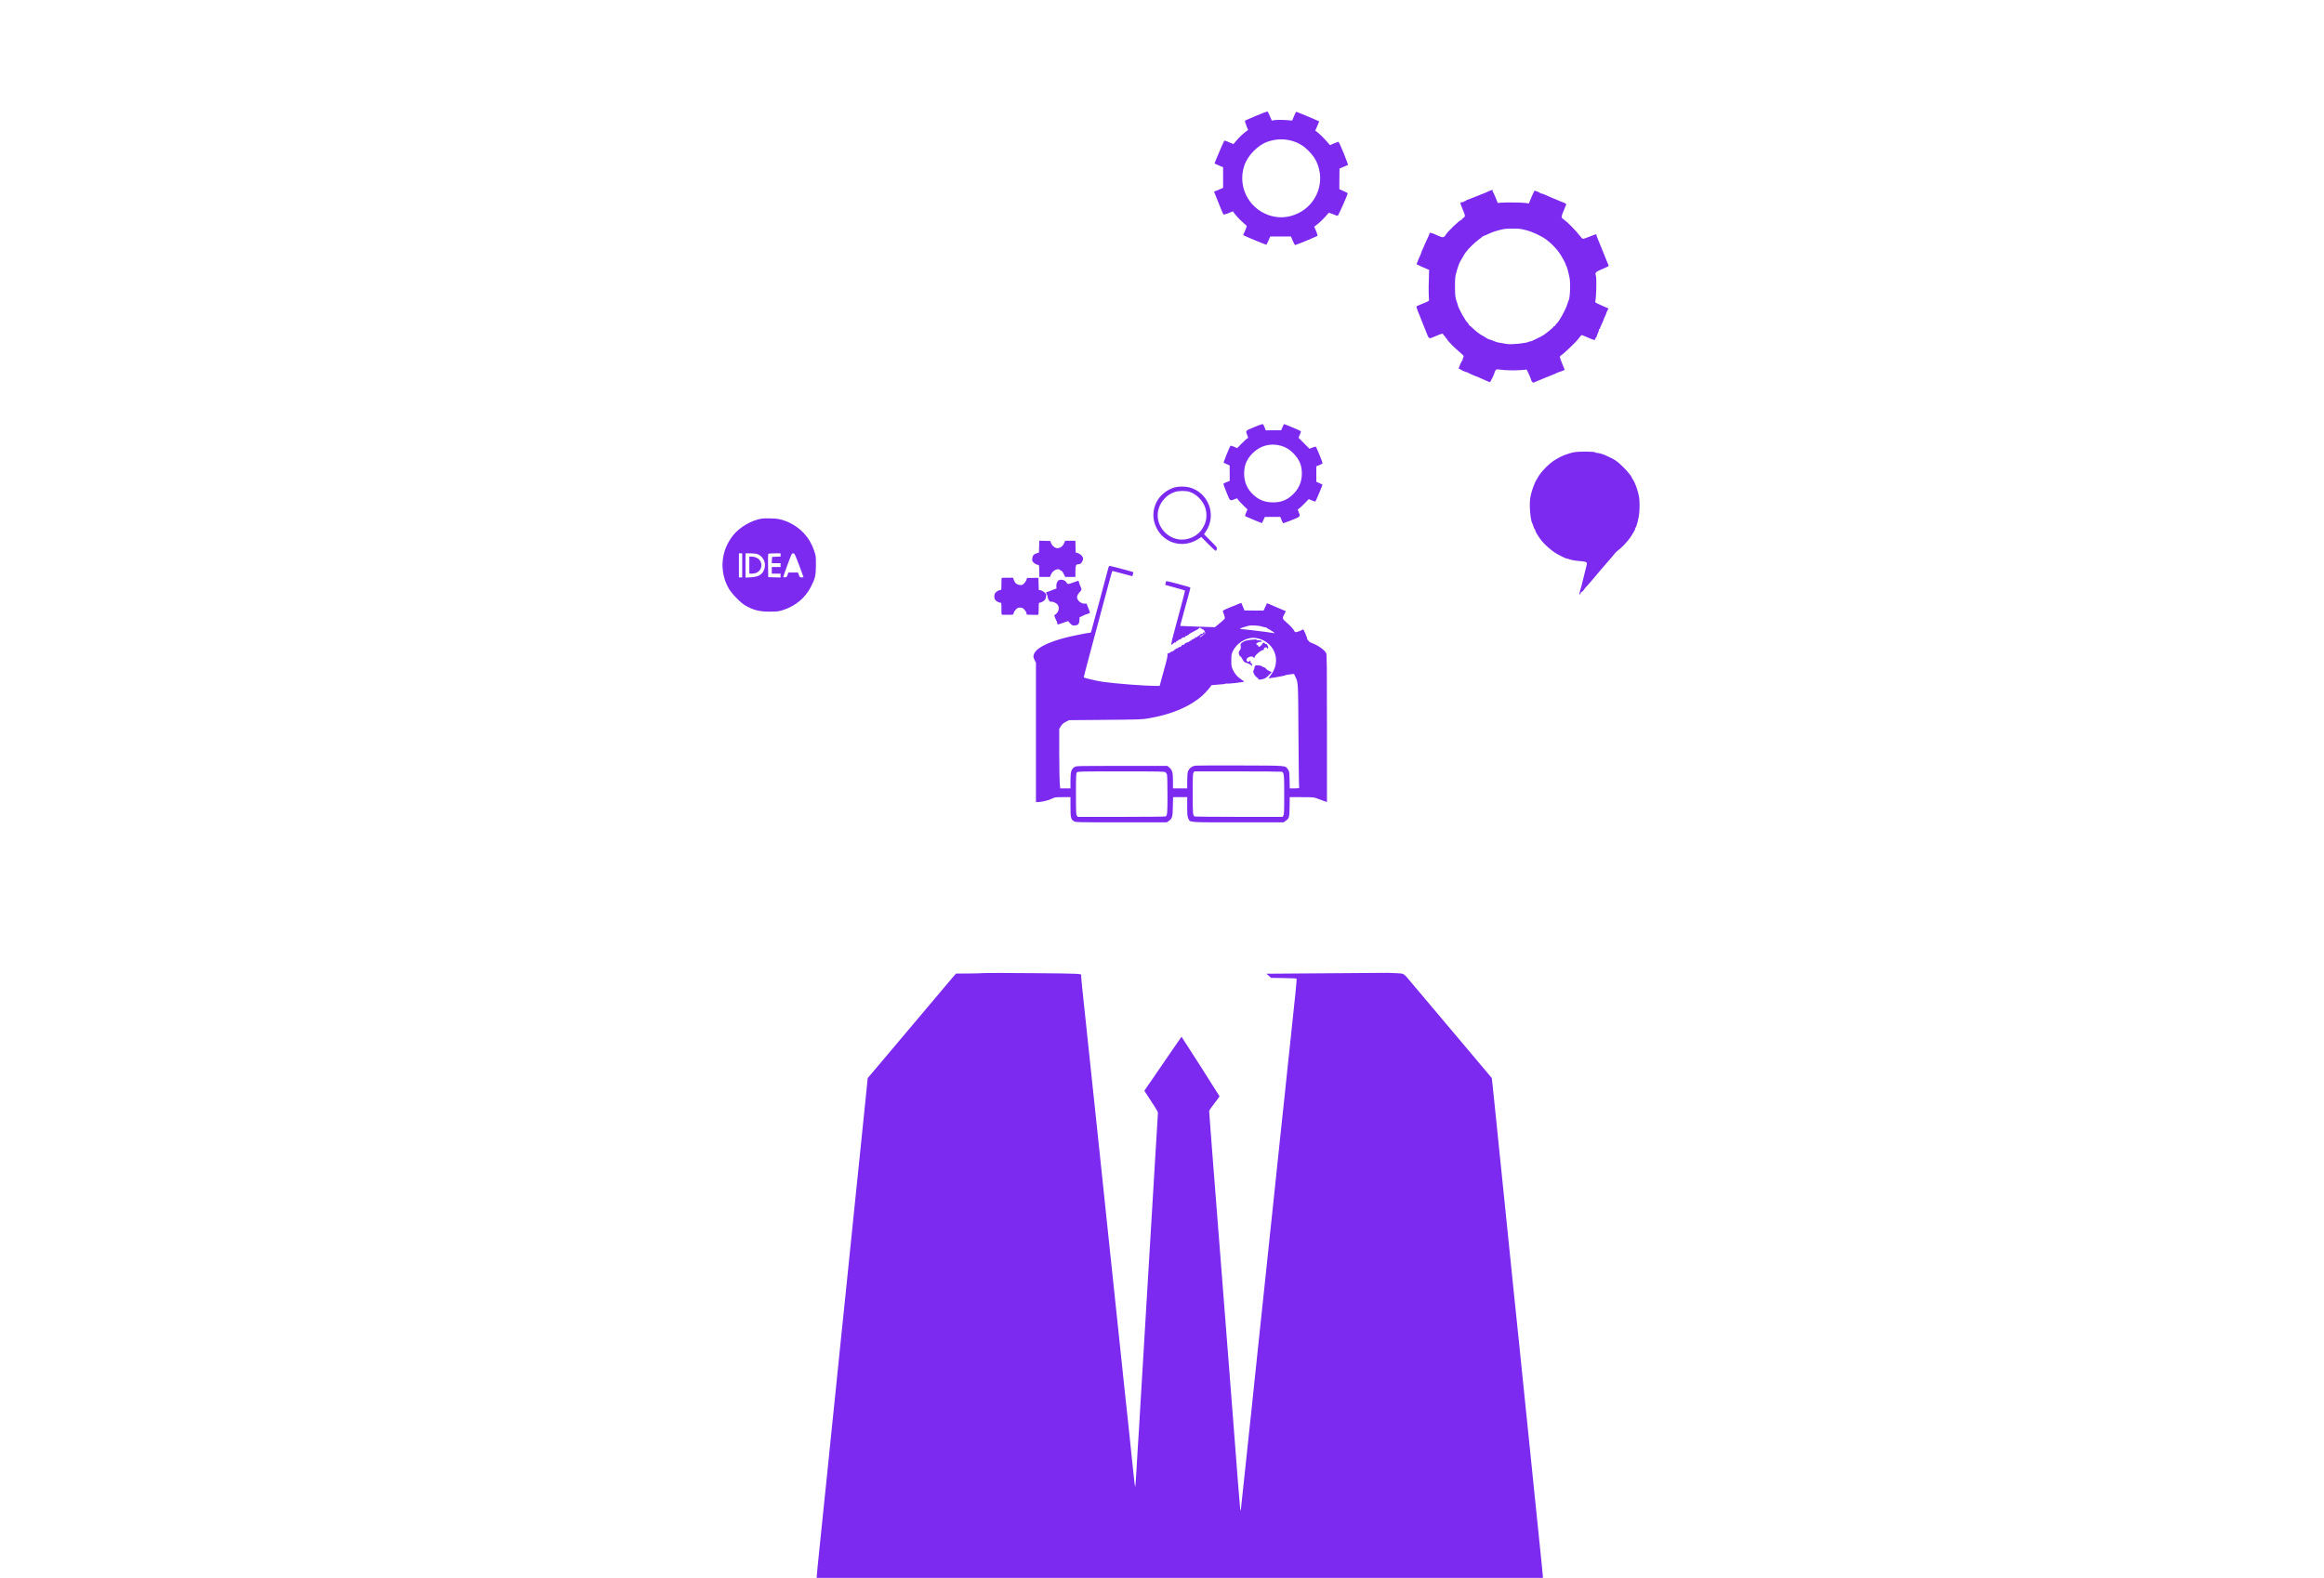 <?xml version="1.0" standalone="no"?>
<!DOCTYPE svg PUBLIC "-//W3C//DTD SVG 20010904//EN"
 "http://www.w3.org/TR/2001/REC-SVG-20010904/DTD/svg10.dtd">
<svg version="1.0" xmlns="http://www.w3.org/2000/svg"
 width="2032pt" height="1380pt" viewBox="0 0 2032 2880"
 preserveAspectRatio="xMidYMid meet">
<g transform="translate(0,2880) scale(0.1,-0.1)"
fill="#7c29f0" stroke="none">
<path d="M11876 26686 c-110 -45 -201 -86 -203 -92 -2 -6 10 -46 27 -89 l31
-78 -21 -14 c-59 -41 -150 -127 -194 -182 -27 -33 -50 -61 -52 -61 -1 0 -39
16 -83 35 -79 33 -81 34 -91 14 -19 -34 -170 -390 -170 -399 0 -5 35 -23 78
-40 l77 -32 0 -189 0 -188 -35 -15 c-19 -8 -56 -24 -83 -35 l-47 -20 19 -48
c86 -219 145 -360 152 -367 6 -6 40 3 91 23 l81 34 21 -29 c37 -50 104 -123
158 -170 29 -26 59 -52 66 -59 12 -10 8 -26 -21 -94 l-36 -81 27 -14 c75 -37
394 -168 399 -163 3 4 20 39 37 79 l31 72 189 -1 189 0 33 -79 c20 -49 38 -78
46 -76 44 10 401 159 405 169 3 7 -9 47 -27 90 l-32 77 23 16 c44 29 130 109
181 167 28 32 54 62 58 66 4 5 40 -5 80 -22 40 -17 78 -31 85 -31 13 0 188
395 183 412 -2 5 -37 24 -78 42 l-74 32 1 189 2 189 75 31 c42 17 78 33 80 36
3 3 -33 99 -79 215 -63 154 -89 208 -100 206 -8 -2 -46 -16 -83 -32 l-67 -29
-40 47 c-53 63 -141 151 -189 188 l-39 30 37 84 c20 46 35 84 33 86 -7 6 -407
174 -415 174 -6 0 -25 -36 -43 -81 l-34 -80 -65 6 c-87 9 -218 9 -267 1 l-40
-7 -34 82 c-20 46 -39 84 -45 85 -5 1 -99 -35 -208 -80z m659 -458 c119 -35
208 -89 300 -182 89 -90 135 -161 171 -265 129 -371 -63 -771 -435 -905 -155
-56 -317 -56 -473 0 -367 133 -560 529 -437 899 63 189 248 378 431 440 147
51 300 55 443 13z"/>
<path d="M16130 25313 c-89 -41 -93 -42 -135 -57 -22 -8 -89 -35 -150 -60 -60
-25 -116 -46 -122 -46 -7 0 -13 -4 -13 -10 0 -5 -9 -10 -20 -10 -11 0 -20 -4
-20 -10 0 -5 -13 -10 -29 -10 -17 0 -32 -4 -36 -9 -3 -6 13 -54 36 -108 56
-133 57 -143 20 -168 -17 -11 -31 -26 -31 -33 0 -7 -4 -11 -9 -8 -18 12 -251
-211 -285 -272 -27 -48 -53 -52 -121 -22 -25 11 -65 29 -90 40 -41 18 -96 28
-83 14 3 -3 -9 -37 -28 -75 -19 -38 -34 -72 -34 -74 0 -4 -16 -40 -71 -161
-11 -22 -19 -45 -19 -50 0 -6 -13 -38 -30 -72 -16 -34 -30 -66 -30 -71 0 -5
-7 -22 -15 -37 -14 -27 -13 -29 3 -33 9 -2 19 -6 22 -10 3 -4 48 -25 100 -47
l95 -40 -2 -40 c-7 -147 -10 -390 -4 -447 4 -37 4 -72 1 -76 -5 -8 -88 -45
-174 -78 -26 -10 -50 -23 -53 -29 -3 -10 32 -107 72 -199 7 -16 30 -73 50
-125 20 -52 43 -108 50 -125 7 -16 21 -52 32 -80 23 -56 35 -59 108 -26 63 28
149 61 161 61 6 0 17 -11 24 -25 7 -14 17 -25 22 -25 4 0 8 -5 8 -11 0 -7 10
-20 22 -30 11 -11 18 -19 15 -19 -3 0 4 -11 16 -24 12 -13 42 -45 67 -72 25
-27 75 -73 110 -103 36 -30 75 -65 87 -78 22 -23 22 -26 8 -54 -9 -16 -13 -35
-9 -42 4 -7 3 -9 -1 -4 -10 9 -78 -141 -69 -154 3 -5 10 -7 15 -4 5 4 9 2 9
-3 0 -9 105 -57 125 -57 6 0 12 -2 15 -5 7 -8 145 -70 154 -70 5 0 38 -14 75
-31 36 -17 76 -35 89 -40 22 -9 71 -30 84 -36 8 -4 88 161 88 181 0 6 7 22 16
35 15 21 21 23 68 16 67 -10 120 -13 236 -15 91 -1 248 8 261 16 6 3 89 -185
89 -202 0 -4 7 -15 16 -25 15 -16 19 -17 44 -4 14 7 96 41 181 75 170 67 215
86 241 100 10 6 22 10 27 10 5 0 30 9 55 19 l45 20 -45 110 c-48 120 -51 136
-30 148 54 32 284 252 336 323 43 58 47 60 77 45 16 -7 68 -30 117 -50 72 -31
90 -35 97 -24 5 8 9 20 9 27 0 6 5 12 10 12 6 0 10 6 10 14 0 7 12 39 26 70
14 31 22 61 18 67 -4 8 -3 9 4 5 7 -4 13 -2 13 3 2 19 5 25 37 94 18 37 32 72
32 76 0 5 11 32 25 59 14 28 25 55 25 61 0 6 9 26 19 45 l20 34 -32 15 c-33
15 -87 40 -169 75 -30 13 -46 26 -43 34 20 61 30 431 12 478 -20 53 -1 71 122
121 61 24 111 50 111 57 0 7 -4 20 -9 30 -5 9 -14 29 -20 45 -6 15 -15 37 -20
50 -6 12 -37 92 -71 177 -34 85 -70 174 -81 197 -10 24 -19 49 -19 57 0 8 -3
17 -7 19 -5 3 -55 -15 -113 -39 -58 -24 -114 -43 -125 -43 -13 0 -36 22 -65
61 -56 77 -219 242 -283 288 -45 32 -48 37 -42 67 3 18 17 57 31 88 14 31 27
61 28 68 1 7 8 22 15 35 11 20 10 26 -6 37 -10 8 -28 16 -41 20 -12 3 -52 19
-88 35 -35 17 -67 30 -69 30 -5 0 -24 8 -161 69 -39 17 -78 31 -87 31 -9 0
-17 4 -17 8 0 8 -99 47 -104 41 -7 -11 -65 -140 -81 -183 l-19 -49 -70 9 c-75
9 -354 12 -445 4 l-54 -5 -40 100 c-23 55 -45 103 -50 106 -5 4 -7 11 -3 17
13 21 -10 19 -64 -5z m582 -693 c18 -4 56 -13 83 -19 114 -26 285 -105 380
-176 81 -61 167 -146 224 -225 50 -67 131 -214 131 -236 0 -7 3 -14 8 -16 6
-3 39 -120 58 -213 21 -98 10 -382 -16 -420 -4 -5 -15 -37 -25 -70 -31 -104
-160 -333 -202 -358 -7 -4 -13 -15 -13 -22 0 -8 -7 -15 -15 -15 -9 0 -18 -7
-21 -15 -7 -16 -129 -118 -189 -155 -22 -14 -71 -41 -110 -58 -38 -18 -78 -37
-87 -42 -10 -6 -25 -10 -33 -10 -8 0 -23 -4 -33 -9 -51 -27 -313 -53 -397 -40
-141 23 -182 31 -200 39 -70 28 -129 50 -137 50 -6 0 -23 10 -40 21 -16 12
-50 32 -76 46 -50 26 -114 76 -173 133 -20 19 -45 41 -57 49 -11 8 -19 18 -17
22 3 4 -3 13 -12 20 -47 39 -178 276 -190 344 -1 11 -7 29 -12 40 -27 60 -36
129 -35 290 0 130 5 183 18 226 9 31 18 65 20 75 6 28 47 137 57 150 5 6 23
37 39 68 17 32 45 76 61 99 47 66 168 184 239 235 36 25 67 50 68 54 2 4 8 8
13 8 5 0 37 13 71 29 55 25 89 40 108 46 3 1 12 4 20 8 25 9 122 35 170 45 57
12 278 13 322 2z"/>
<path d="M11835 21001 c-155 -64 -152 -60 -119 -144 l18 -47 -24 -16 c-14 -9
-59 -52 -102 -95 l-76 -79 -58 26 c-31 14 -60 21 -64 17 -18 -21 -133 -307
-125 -310 6 -2 32 -14 60 -26 l49 -23 1 -142 0 -141 -57 -21 c-32 -12 -58 -27
-58 -34 0 -6 26 -77 58 -156 65 -161 60 -156 144 -123 l48 18 16 -25 c9 -14
52 -60 95 -102 l79 -77 -25 -57 c-14 -32 -22 -61 -18 -64 12 -10 304 -132 308
-128 2 1 14 28 27 58 l24 54 142 1 141 0 22 -57 c12 -32 27 -58 33 -58 7 0 77
26 156 58 161 65 157 60 124 145 l-18 47 24 16 c14 9 60 52 102 95 l77 79 57
-25 c32 -14 61 -22 64 -18 11 14 133 303 129 307 -2 3 -28 15 -58 28 l-55 24
0 142 -1 141 58 22 c31 12 57 27 57 34 0 17 -109 287 -121 299 -5 6 -30 1 -63
-13 l-55 -22 -100 100 -100 101 25 57 c14 31 21 59 17 63 -13 12 -303 133
-307 129 -2 -2 -15 -28 -28 -58 l-24 -55 -140 0 -141 -1 -22 58 c-15 38 -28
57 -39 56 -9 0 -80 -26 -157 -58z m495 -337 c91 -26 166 -72 235 -146 105
-110 149 -220 147 -368 -1 -152 -60 -281 -177 -388 -101 -92 -205 -132 -345
-132 -148 0 -254 40 -359 135 -115 105 -172 234 -172 390 0 151 44 258 148
366 140 145 330 197 523 143z"/>
<path d="M17670 20544 c-36 -8 -74 -18 -85 -23 -11 -5 -33 -12 -49 -16 -42 -9
-173 -76 -237 -121 -70 -48 -169 -144 -225 -217 -24 -31 -44 -60 -44 -63 0 -3
-13 -24 -28 -47 -47 -70 -105 -234 -123 -352 -20 -126 4 -402 39 -460 4 -5 8
-14 9 -20 9 -37 29 -85 35 -85 5 0 8 -7 8 -15 0 -25 51 -111 120 -199 45 -58
156 -158 230 -207 73 -49 230 -127 230 -114 0 2 16 -3 35 -11 19 -8 38 -13 42
-12 5 0 15 -1 23 -5 16 -6 78 -14 180 -23 76 -7 91 -20 79 -67 -23 -90 -88
-352 -95 -384 -2 -12 -9 -35 -15 -50 -6 -16 -14 -47 -18 -71 -7 -35 -6 -40 5
-31 8 6 14 18 14 25 0 8 5 14 10 14 11 0 59 50 60 62 0 4 19 26 43 50 23 24
74 82 112 128 106 128 171 204 325 380 30 34 64 75 75 90 10 15 34 38 52 50
59 41 179 166 226 237 56 84 100 163 91 163 -4 0 -1 6 5 14 22 26 62 182 70
272 8 93 7 227 -3 288 -17 109 -70 259 -112 321 -13 20 -24 38 -24 41 0 17
-76 110 -151 185 -119 119 -154 141 -354 230 -34 15 -137 39 -145 34 -5 -3
-10 0 -12 7 -6 18 -314 20 -398 2z"/>
<path d="M10396 19905 c-142 -39 -271 -142 -334 -266 -78 -154 -79 -320 -3
-474 146 -294 501 -383 777 -194 l41 28 132 -134 c98 -98 134 -129 137 -117 3
10 10 26 16 36 8 16 -7 36 -113 142 l-122 122 36 55 c200 301 42 712 -308 802
-71 18 -192 18 -259 0z m260 -80 c127 -38 251 -161 293 -292 34 -105 28 -223
-16 -315 -41 -86 -83 -139 -148 -184 -191 -131 -430 -105 -586 64 -158 173
-157 422 3 597 58 64 114 99 196 126 70 22 191 24 258 4z"/>
<path d="M2850 19333 c-187 -32 -401 -158 -517 -305 -224 -281 -255 -655 -80
-968 51 -91 213 -258 299 -309 151 -88 262 -116 453 -115 132 1 160 4 233 27
230 72 409 220 516 427 77 149 91 209 91 400 0 164 -1 166 -36 267 -44 124
-101 222 -185 311 -115 125 -286 222 -451 257 -63 14 -263 18 -323 8z m-350
-853 l0 -220 -30 0 -30 0 0 220 0 220 30 0 30 0 0 -220z m271 208 c51 -17 88
-48 117 -98 48 -82 30 -202 -40 -267 -40 -37 -98 -55 -195 -61 l-93 -5 0 222
0 221 89 0 c48 0 103 -5 122 -12z m429 -18 l0 -29 -77 -3 -78 -3 -3 -57 -3
-58 81 0 80 0 0 -35 0 -35 -80 0 -80 0 0 -60 0 -60 80 0 80 0 0 -35 0 -36
-112 3 -113 3 -3 204 c-2 112 -1 209 2 217 4 11 31 14 116 14 l110 0 0 -30z
m333 -172 c41 -112 79 -211 82 -220 6 -15 1 -18 -28 -18 -33 0 -37 3 -53 45
l-17 45 -88 0 -87 0 -14 -42 c-13 -37 -19 -43 -46 -46 -21 -2 -32 1 -32 10 0
7 34 106 77 221 73 198 78 207 103 207 25 0 30 -10 103 -202z"/>
<path d="M2630 18485 l0 -155 53 0 c96 0 167 65 167 153 0 91 -77 157 -181
157 l-39 0 0 -155z"/>
<path d="M7918 18823 l-3 -108 -40 -13 c-56 -18 -76 -42 -82 -95 -5 -41 -2
-49 25 -77 17 -16 45 -33 62 -36 17 -4 33 -10 35 -14 3 -4 5 -53 6 -109 l1
-101 98 0 97 0 17 44 c28 73 131 123 166 81 7 -8 19 -15 26 -15 8 0 26 -25 41
-55 l27 -55 93 0 93 0 0 96 c0 107 9 134 46 134 14 0 34 5 45 10 24 13 49 61
49 94 0 36 -44 82 -93 99 l-42 14 -3 106 -3 107 -93 0 -92 0 -23 -50 c-23 -52
-60 -80 -110 -86 -48 -5 -110 44 -128 101 l-10 30 -101 3 -101 3 -3 -108z"/>
<path d="M9186 18453 c-3 -10 -75 -281 -161 -603 -86 -321 -159 -588 -161
-592 -3 -4 -14 -8 -25 -8 -30 0 -319 -58 -428 -86 -354 -91 -561 -201 -592
-317 -9 -34 -7 -46 15 -92 l26 -52 0 -1271 0 -1272 33 0 c68 1 193 30 252 59
61 30 66 31 204 31 l141 0 0 -176 c0 -197 8 -231 64 -265 30 -18 67 -19 862
-19 l831 0 33 23 c66 44 75 72 78 265 l4 172 129 0 129 0 0 -172 c0 -148 3
-179 19 -215 36 -78 -21 -73 909 -73 l829 0 33 23 c71 48 75 59 78 258 l3 179
219 0 c200 0 224 -2 272 -21 29 -12 83 -32 121 -45 l67 -23 0 1345 c0 1140 -2
1349 -14 1372 -32 61 -142 139 -255 182 -37 14 -63 29 -66 41 -4 10 -11 19
-16 19 -5 0 -8 3 -7 8 5 16 -67 189 -76 184 -86 -46 -156 -64 -156 -39 0 6
-13 26 -28 44 -15 17 -34 39 -43 50 -8 10 -45 44 -82 76 -75 66 -76 70 -30
156 13 24 22 45 21 46 -2 0 -59 25 -128 54 -69 29 -145 62 -169 73 -24 10 -44
18 -45 16 -1 -2 -16 -32 -33 -68 l-30 -65 -174 1 -174 2 -29 70 -29 69 -56
-23 c-31 -12 -105 -42 -164 -66 -60 -24 -111 -49 -114 -56 -3 -7 -1 -23 5 -35
19 -40 33 -94 27 -108 -4 -8 -31 -34 -61 -59 -31 -25 -70 -57 -87 -72 l-32
-26 -315 10 c-173 6 -316 12 -317 13 -2 1 8 39 21 86 13 46 47 172 76 279 28
107 61 226 72 263 10 38 17 71 14 74 -3 3 -45 16 -93 29 -48 13 -145 39 -215
58 -71 19 -130 31 -132 28 -2 -4 -7 -21 -10 -38 l-7 -30 103 -28 c231 -63 258
-71 258 -81 0 -5 -12 -53 -26 -105 -14 -52 -36 -138 -50 -190 -31 -117 -48
-179 -118 -440 -68 -252 -71 -280 -20 -225 15 16 29 23 40 18 12 -4 15 -3 10
5 -4 8 2 16 17 21 14 6 28 15 32 20 3 6 15 11 26 11 10 0 19 5 19 10 0 12 49
34 68 31 7 -1 11 4 10 11 -2 8 6 13 19 12 12 0 21 4 20 10 -1 6 4 10 11 8 6
-1 12 2 12 8 0 5 26 22 58 38 101 52 120 62 132 77 7 8 18 15 24 15 6 0 4 -5
-4 -10 -12 -8 -11 -10 8 -10 12 0 22 -5 22 -11 0 -6 6 -9 14 -6 13 5 46 -45
46 -70 0 -8 -84 -73 -95 -73 -17 0 2 19 40 39 48 25 50 28 36 50 -7 11 -10 9
-16 -8 -5 -17 -27 -28 -38 -18 -2 1 -15 -10 -31 -26 -15 -15 -32 -24 -38 -21
-7 4 -8 2 -4 -4 7 -12 -3 -16 -39 -13 -17 2 -17 0 -5 -8 8 -6 12 -11 8 -12 -5
-1 -11 -3 -15 -4 -5 -2 -18 -6 -30 -10 -12 -4 -24 -14 -27 -22 -3 -8 -10 -11
-16 -8 -5 3 -10 2 -10 -3 0 -10 -60 -38 -72 -34 -5 1 -8 -2 -8 -8 0 -5 -7 -10
-16 -10 -8 0 -12 -5 -9 -10 4 -6 3 -10 -2 -9 -24 4 -43 -3 -43 -15 0 -12 -38
-33 -48 -27 -1 1 -10 -5 -18 -14 -9 -8 -20 -13 -25 -10 -5 4 -9 1 -9 -4 0 -6
-7 -11 -15 -11 -8 0 -15 -4 -15 -10 0 -11 -60 -44 -60 -33 0 5 -5 1 -10 -7 -5
-8 -13 -16 -17 -16 -34 -6 -52 -18 -44 -28 9 -11 -9 -97 -52 -246 -9 -30 -25
-91 -37 -135 -11 -44 -28 -106 -37 -137 l-16 -58 -77 0 c-187 0 -735 42 -964
75 -85 12 -332 69 -344 80 -2 1 40 164 93 361 53 198 141 526 195 729 199 743
227 845 232 850 2 3 27 -1 54 -9 27 -8 109 -30 181 -49 l133 -35 9 36 c6 20 9
37 7 39 -6 6 -410 113 -428 113 -9 0 -19 -8 -22 -17z m2744 -1077 c14 -2 45
-9 70 -17 25 -7 51 -12 58 -10 6 1 12 -3 12 -9 0 -5 6 -10 13 -10 9 0 119 -69
135 -85 4 -4 -14 -2 -158 20 -98 14 -437 54 -470 55 -12 1 -12 2 2 10 20 12
134 47 168 52 28 4 132 1 170 -6z m-30 -226 c161 -31 294 -155 330 -308 30
-129 -2 -260 -89 -369 -23 -29 -37 -53 -31 -53 29 0 268 41 285 49 25 12 66
20 127 25 l47 5 25 -52 c52 -112 50 -70 56 -1072 3 -517 9 -946 13 -952 6 -10
-12 -13 -82 -13 l-90 0 -3 153 c-3 144 -5 156 -28 189 -53 78 8 73 -860 76
-426 2 -799 0 -828 -3 -66 -8 -123 -54 -140 -113 -7 -22 -12 -98 -12 -171 l0
-131 -130 0 -130 0 0 138 c0 155 -12 197 -69 245 l-33 27 -830 0 c-818 0 -831
0 -864 -20 -59 -37 -74 -86 -74 -248 l0 -142 -94 0 -93 0 -9 83 c-4 45 -8 289
-9 543 l0 461 30 49 c24 37 45 56 90 79 l59 30 665 6 c628 5 673 7 791 28 422
74 747 212 974 412 60 53 168 178 162 187 -2 4 12 7 32 8 21 1 69 5 107 9 39
5 80 8 93 8 12 -1 22 2 22 6 0 4 16 5 36 3 39 -5 314 28 314 37 -1 3 -26 22
-56 41 -66 42 -115 99 -152 177 -24 52 -27 69 -27 168 0 99 3 116 27 168 65
138 217 240 369 246 15 1 50 -4 79 -9z m-1675 -2447 c9 -9 21 -27 26 -40 5
-13 9 -180 9 -369 0 -342 -3 -376 -34 -396 -6 -4 -370 -8 -808 -8 l-797 0 -15
22 c-14 19 -16 74 -16 397 0 334 2 376 17 393 15 17 54 18 809 18 724 0 794
-1 809 -17z m2120 11 c42 -16 45 -45 45 -421 0 -308 -2 -362 -16 -381 l-15
-22 -797 0 c-438 0 -802 4 -808 8 -31 21 -34 54 -34 414 0 313 2 367 16 386
l15 22 789 0 c433 0 796 -3 805 -6z"/>
<path d="M11765 17120 c-68 -8 -105 -21 -146 -51 -26 -18 -28 -24 -22 -64 4
-35 1 -49 -16 -71 -11 -15 -21 -37 -21 -49 0 -27 26 -81 31 -66 2 6 18 -15 34
-46 23 -43 38 -60 60 -67 48 -14 79 -29 101 -48 20 -18 21 -18 16 12 -2 18
-10 30 -19 30 -10 0 -12 6 -8 20 6 20 -9 28 -20 10 -11 -18 -43 -11 -50 10
-11 34 18 66 67 74 33 5 45 3 54 -9 15 -20 24 -19 24 1 0 32 137 143 159 129
7 -4 11 4 11 18 0 20 6 26 30 29 23 3 30 1 26 -9 -3 -7 1 -13 9 -13 8 0 13 9
12 23 -4 34 -26 67 -41 61 -7 -3 -16 2 -19 10 -9 24 -36 19 -46 -7 -5 -13 -21
-31 -35 -40 -31 -21 -36 -21 -36 -3 0 8 -9 18 -20 21 -11 3 -20 13 -20 21 0
18 63 46 84 38 18 -7 22 11 5 22 -6 4 -29 7 -50 7 -21 0 -36 4 -33 8 6 10 -33
10 -121 -1z"/>
<path d="M11860 16648 c-9 -7 -14 -21 -12 -30 2 -9 -3 -27 -11 -40 -7 -13 -13
-30 -12 -38 2 -31 38 -88 66 -104 16 -9 29 -23 29 -31 0 -10 11 -12 43 -8 63
8 102 30 153 86 l45 51 -39 15 c-22 9 -50 28 -62 44 -12 15 -29 27 -37 27 -9
0 -24 6 -32 14 -23 21 -112 30 -131 14z"/>
<path d="M7234 18251 c-2 -2 -4 -53 -4 -113 0 -104 -1 -108 -21 -108 -31 0
-89 -39 -100 -67 -14 -37 -11 -86 7 -111 18 -26 65 -52 94 -52 19 0 20 -6 20
-110 0 -107 1 -110 23 -111 54 -2 95 -2 143 -1 49 2 52 3 58 33 3 17 21 46 40
65 28 28 42 34 76 34 34 0 48 -6 76 -34 19 -19 37 -48 40 -64 l6 -31 99 -3
c55 -2 104 -1 109 0 6 2 10 51 10 113 0 105 1 109 21 109 26 0 86 36 98 58 5
10 12 36 16 58 6 39 4 43 -32 73 -20 17 -52 34 -70 37 l-32 6 -3 110 -3 111
-97 -1 c-54 0 -102 -1 -107 -1 -5 -1 -11 -15 -15 -32 -3 -17 -22 -47 -41 -66
-33 -33 -39 -35 -81 -30 -55 6 -89 35 -109 93 l-13 39 -102 0 c-56 0 -104 -2
-106 -4z"/>
<path d="M8277 18209 c-28 -16 -49 -67 -45 -111 l3 -40 -55 -20 c-30 -10 -66
-24 -80 -31 -23 -10 -30 -13 -53 -16 -4 0 -1 -14 8 -31 8 -16 16 -33 16 -37 1
-50 36 -112 60 -106 25 7 79 -13 111 -40 53 -46 42 -141 -22 -189 l-27 -20 19
-51 c11 -29 23 -54 26 -57 4 -3 7 -11 8 -17 1 -7 2 -20 3 -28 1 -14 17 -15 51
-2 8 3 45 16 81 28 l66 23 36 -41 c34 -37 41 -41 82 -39 62 2 85 27 88 95 l3
54 60 28 c32 16 64 29 70 29 7 0 23 6 36 13 l25 12 -22 63 c-12 34 -25 65 -28
69 -4 3 -7 14 -7 23 0 12 -8 15 -34 12 -67 -8 -146 56 -146 118 0 28 23 70 54
99 27 26 32 49 17 79 -5 9 -13 26 -17 37 -10 26 -9 26 -18 58 -5 15 -11 27
-15 27 -3 0 -42 -14 -86 -30 -96 -36 -108 -37 -124 -7 -25 47 -100 71 -144 46z"/>
<path d="M6915 11039 c-38 -4 -170 -7 -291 -8 l-222 -1 -59 -67 c-50 -58 -225
-265 -727 -862 -103 -122 -368 -437 -639 -758 l-187 -221 -40 -394 c-22 -216
-52 -503 -65 -638 -14 -135 -32 -310 -40 -390 -9 -80 -51 -494 -95 -920 -44
-426 -88 -863 -99 -970 -11 -107 -38 -370 -60 -585 -44 -431 -79 -765 -117
-1135 -14 -135 -43 -418 -64 -630 -22 -212 -53 -518 -70 -680 -17 -162 -35
-338 -40 -391 -5 -53 -25 -249 -44 -435 -20 -186 -47 -451 -61 -589 -57 -554
-66 -646 -80 -780 -39 -378 -55 -537 -55 -560 l0 -25 6625 0 6625 0 0 23 c0
12 -9 108 -20 212 -18 180 -44 431 -90 880 -11 110 -32 310 -46 445 -14 135
-34 331 -44 435 -11 105 -56 543 -100 975 -44 432 -85 828 -90 880 -5 52 -21
203 -34 335 -28 264 -66 634 -97 935 -11 107 -29 283 -40 390 -11 107 -55 544
-99 970 -44 426 -88 863 -99 970 -11 107 -30 285 -41 395 -11 110 -32 310 -45
445 -45 436 -65 633 -76 735 l-12 99 -670 796 c-369 437 -718 851 -776 920
-174 208 -142 187 -295 197 -72 4 -142 7 -156 6 -14 0 -518 -4 -1120 -8
l-1094 -8 42 -38 43 -38 229 -3 c125 -2 231 -6 235 -10 4 -4 -5 -119 -19 -255
-14 -136 -33 -313 -41 -393 -9 -80 -33 -314 -55 -520 -22 -206 -44 -418 -50
-470 -5 -52 -30 -288 -55 -525 -25 -236 -55 -515 -66 -620 -10 -104 -44 -424
-75 -710 -30 -286 -61 -583 -69 -660 -8 -77 -26 -246 -40 -375 -13 -129 -34
-323 -45 -430 -11 -107 -36 -341 -55 -520 -38 -354 -81 -760 -150 -1420 -24
-234 -65 -616 -89 -850 -25 -234 -79 -747 -121 -1140 -41 -393 -79 -742 -83
-775 -8 -56 -9 -58 -15 -25 -3 19 -22 246 -42 505 -20 259 -56 727 -80 1040
-87 1122 -95 1221 -100 1285 -30 368 -64 816 -100 1280 -8 102 -28 361 -45
575 -17 215 -37 473 -45 575 -36 461 -89 1153 -100 1280 -20 253 -55 712 -55
729 0 11 43 74 95 140 52 67 95 125 95 130 0 6 -675 1064 -694 1088 0 0 -100
-143 -221 -320 -121 -177 -262 -382 -313 -457 -52 -74 -105 -152 -119 -172
l-25 -38 126 -193 c125 -193 126 -193 120 -242 -3 -28 -25 -390 -49 -805 -44
-736 -98 -1639 -170 -2835 -19 -324 -40 -664 -45 -755 -5 -91 -23 -390 -40
-665 -16 -275 -34 -579 -40 -675 -6 -96 -15 -238 -20 -315 -5 -77 -17 -281
-27 -454 -9 -172 -20 -303 -24 -290 -4 13 -19 137 -33 274 -48 461 -75 718
-100 955 -14 129 -30 278 -36 330 -9 92 -215 2047 -306 2900 -24 234 -51 490
-60 570 -8 80 -30 291 -49 470 -52 486 -164 1551 -175 1660 -6 52 -19 178 -30
280 -21 195 -58 545 -116 1100 -19 184 -46 435 -59 558 -13 122 -22 228 -20
235 14 36 8 36 -855 44 -465 4 -876 5 -915 2z"/>
</g>
</svg>
